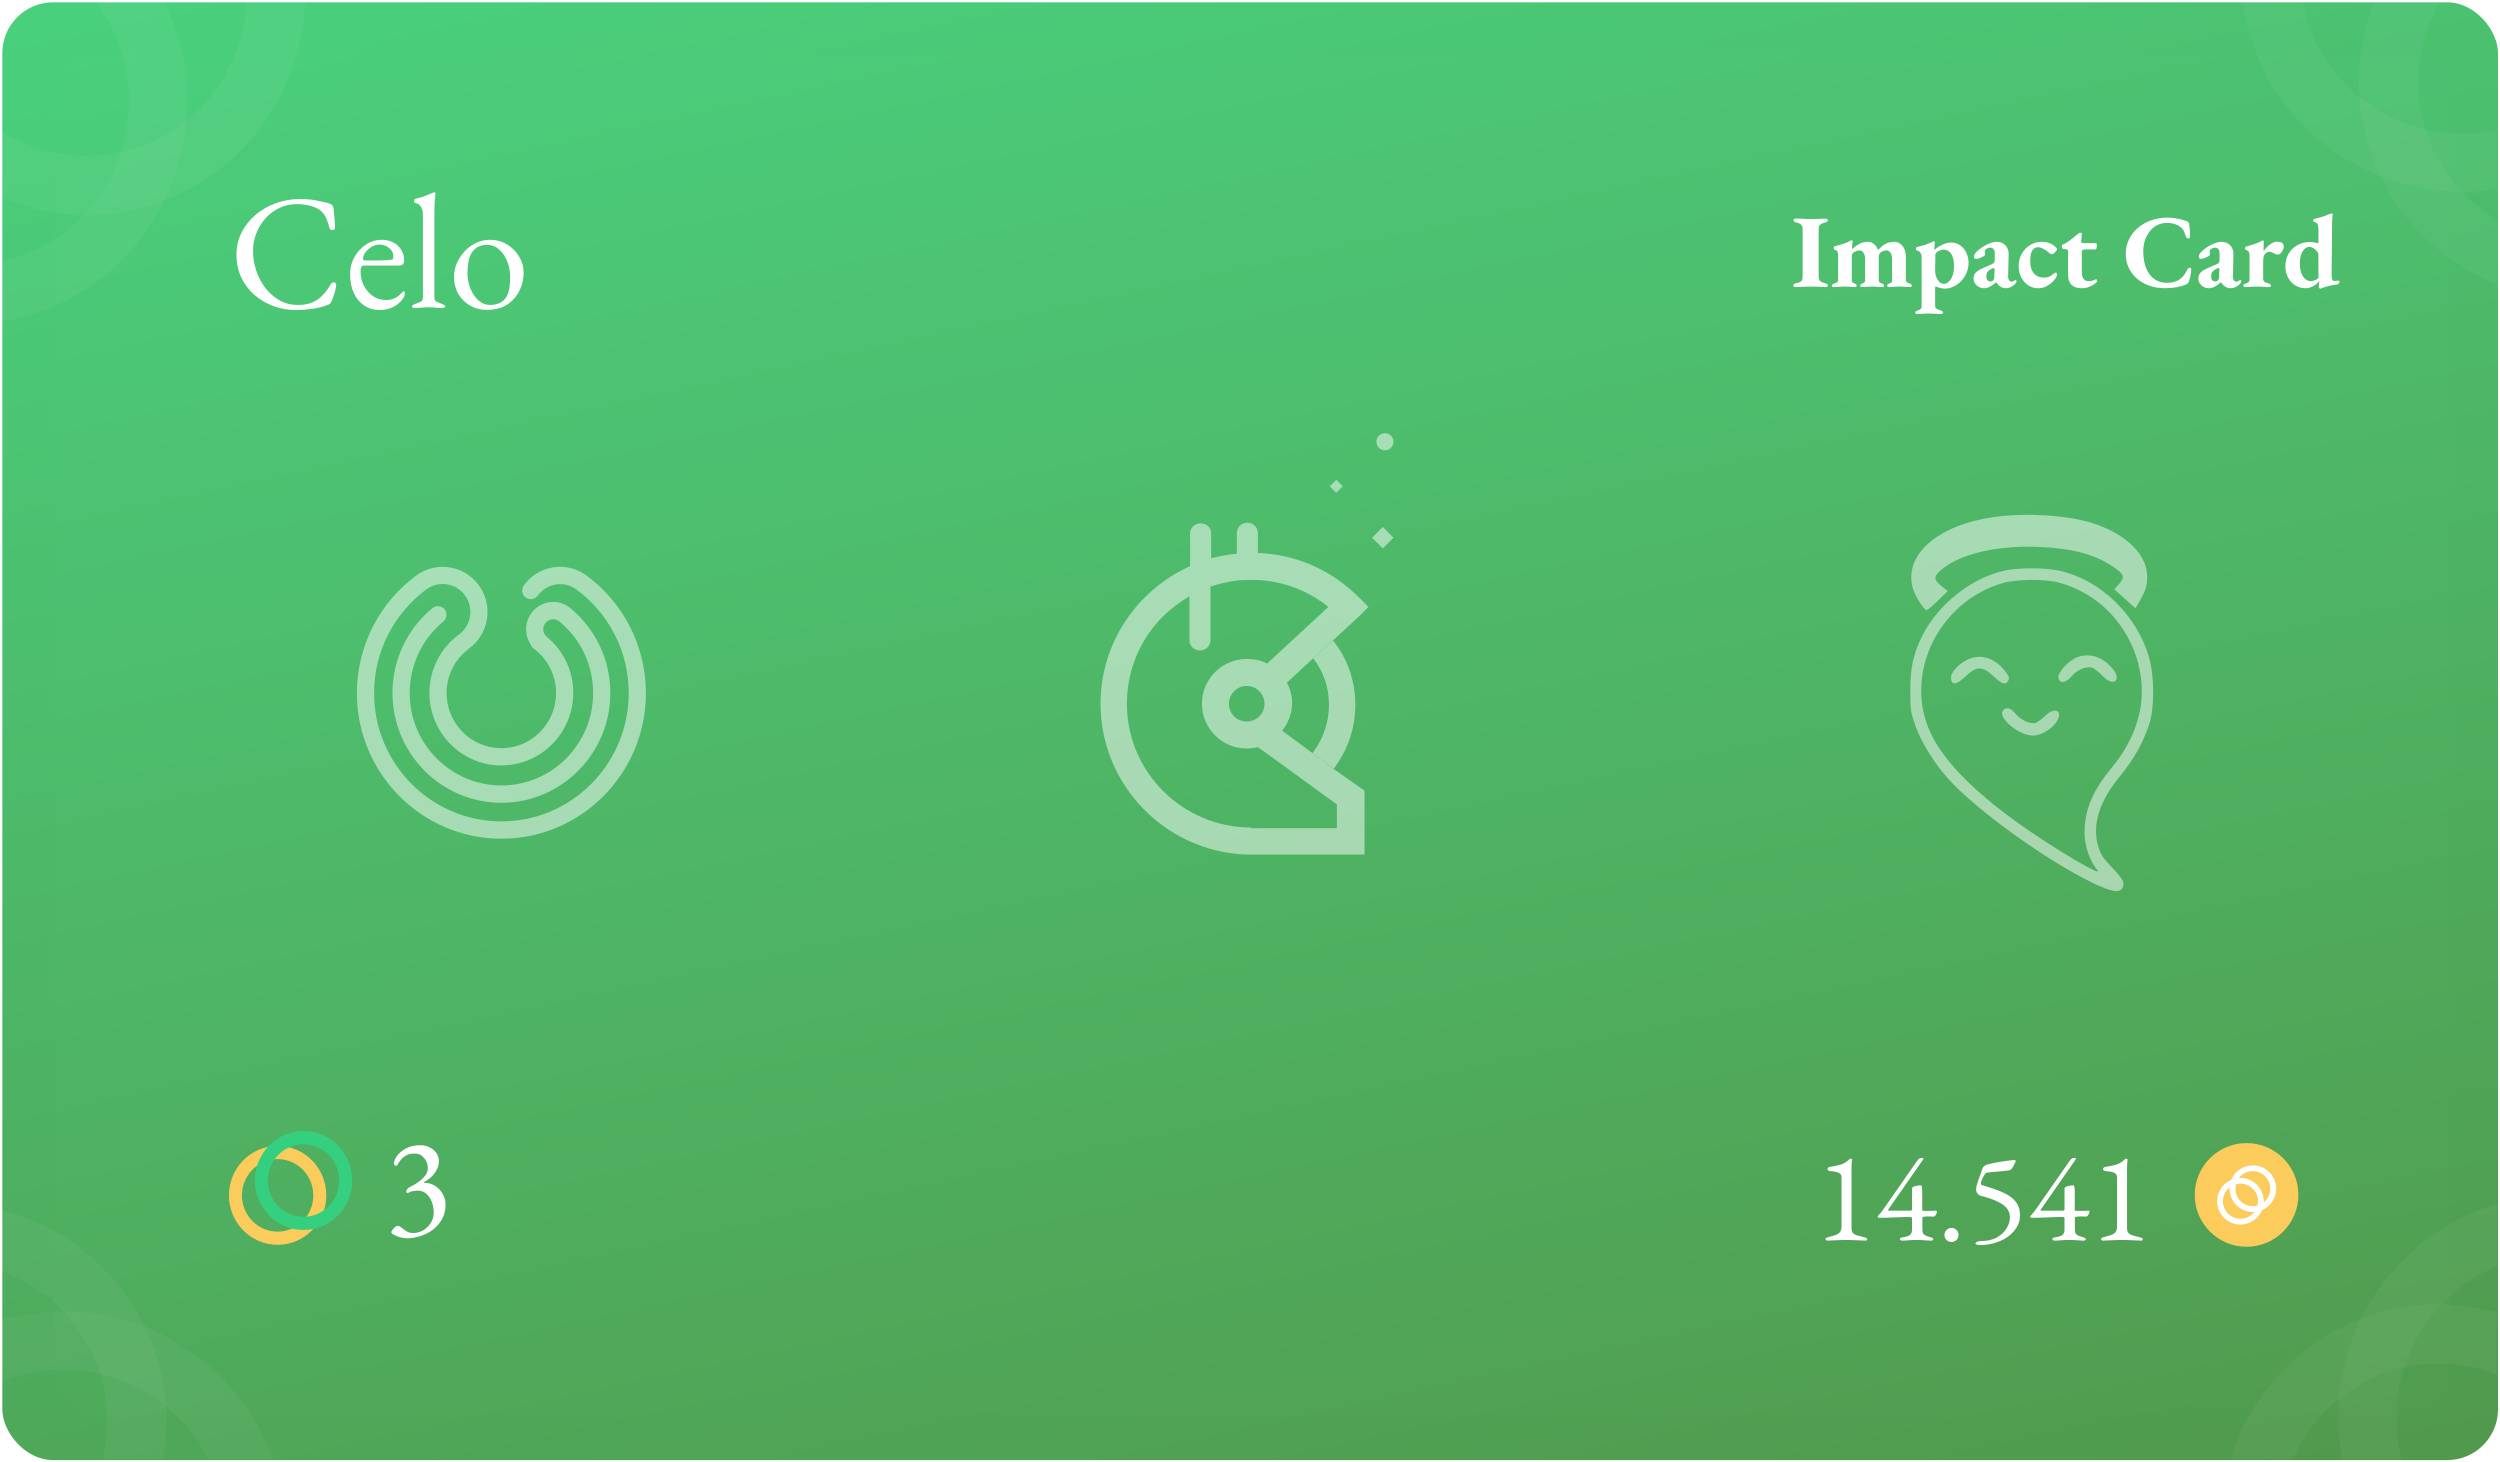 <svg width="1081" height="632" viewBox="0 0 1081 632" fill="none" xmlns="http://www.w3.org/2000/svg">
<rect x="1" y="1" width="1079.14" height="630.353" rx="22" fill="url(#paint0_linear_86_62)"/>
<mask id="mask0_86_62" style="mask-type:alpha" maskUnits="userSpaceOnUse" x="0" y="0" width="1080" height="631">
<rect width="1079.91" height="630.805" rx="22" fill="#ED713C"/>
</mask>
<g mask="url(#mask0_86_62)">
<g opacity="0.92" filter="url(#filter0_ii_86_62)">
<path d="M22 39C22 29.059 30.059 21 40 21H1040C1049.94 21 1058 29.059 1058 39V591C1058 600.941 1049.94 609 1040 609H40C30.059 609 22 600.941 22 591V39Z" fill="#D9D9D9" fill-opacity="0.01"/>
</g>
<g opacity="0.4">
<path opacity="0.1" d="M-13.5 114.4C24.774 114.4 55.8 82.881 55.8 44C55.8 5.119 24.774 -26.4 -13.5 -26.4C-51.774 -26.4 -82.8 5.119 -82.8 44C-82.8 82.881 -51.774 114.4 -13.5 114.4ZM-13.5 140C-65.689 140 -108 97.018 -108 44C-108 -9.017 -65.689 -52 -13.5 -52C38.689 -52 81 -9.017 81 44C81 97.018 38.689 140 -13.5 140Z" fill="white"/>
<g opacity="0.1" filter="url(#filter1_d_86_62)">
<path d="M37.5 63.4C75.774 63.4 106.8 31.881 106.8 -7C106.8 -45.881 75.774 -77.4 37.5 -77.4C-0.774 -77.4 -31.8 -45.881 -31.8 -7C-31.8 31.881 -0.774 63.4 37.5 63.4ZM37.5 89C-14.689 89 -57 46.018 -57 -7C-57 -60.017 -14.689 -103 37.5 -103C89.689 -103 132 -60.017 132 -7C132 46.018 89.689 89 37.5 89Z" fill="white"/>
</g>
<path opacity="0.1" d="M1054.5 730.4C1092.77 730.4 1123.8 698.882 1123.8 660C1123.8 621.119 1092.77 589.6 1054.5 589.6C1016.23 589.6 985.2 621.119 985.2 660C985.2 698.882 1016.23 730.4 1054.5 730.4ZM1054.5 756C1002.31 756 960 713.018 960 660C960 606.983 1002.31 564 1054.5 564C1106.69 564 1149 606.983 1149 660C1149 713.018 1106.69 756 1054.5 756Z" fill="white"/>
<g opacity="0.1" filter="url(#filter2_d_86_62)">
<path d="M1105.5 679.4C1143.77 679.4 1174.8 647.882 1174.8 609C1174.8 570.119 1143.77 538.6 1105.5 538.6C1067.23 538.6 1036.2 570.119 1036.2 609C1036.2 647.882 1067.23 679.4 1105.5 679.4ZM1105.5 705C1053.31 705 1011 662.018 1011 609C1011 555.983 1053.31 513 1105.5 513C1157.69 513 1200 555.983 1200 609C1200 662.018 1157.69 705 1105.5 705Z" fill="white"/>
</g>
<path opacity="0.1" d="M1186.4 35.5C1186.4 -2.774 1154.88 -33.8 1116 -33.8C1077.12 -33.8 1045.6 -2.774 1045.6 35.5C1045.6 73.774 1077.12 104.8 1116 104.8C1154.88 104.8 1186.4 73.774 1186.4 35.5ZM1212 35.5C1212 87.689 1169.02 130 1116 130C1062.98 130 1020 87.689 1020 35.5C1020 -16.689 1062.98 -59 1116 -59C1169.02 -59 1212 -16.689 1212 35.5Z" fill="white"/>
<g opacity="0.1" filter="url(#filter3_d_86_62)">
<path d="M1135.4 -15.5C1135.4 -53.774 1103.88 -84.8 1065 -84.8C1026.12 -84.8 994.6 -53.774 994.6 -15.5C994.6 22.774 1026.12 53.8 1065 53.8C1103.88 53.8 1135.4 22.774 1135.4 -15.5ZM1161 -15.5C1161 36.689 1118.02 79 1065 79C1011.98 79 969 36.689 969 -15.5C969 -67.689 1011.98 -110 1065 -110C1118.02 -110 1161 -67.689 1161 -15.5Z" fill="white"/>
</g>
<path opacity="0.1" d="M97.4 661.5C97.4 623.226 65.881 592.2 27 592.2C-11.881 592.2 -43.4 623.226 -43.4 661.5C-43.4 699.774 -11.881 730.8 27 730.8C65.881 730.8 97.4 699.774 97.4 661.5ZM123 661.5C123 713.689 80.018 756 27 756C-26.018 756 -69 713.689 -69 661.5C-69 609.311 -26.018 567 27 567C80.018 567 123 609.311 123 661.5Z" fill="white"/>
<g opacity="0.1" filter="url(#filter4_d_86_62)">
<path d="M46.4 610.5C46.4 572.226 14.881 541.2 -24 541.2C-62.881 541.2 -94.4 572.226 -94.4 610.5C-94.4 648.774 -62.881 679.8 -24 679.8C14.881 679.8 46.4 648.774 46.4 610.5ZM72 610.5C72 662.689 29.018 705 -24 705C-77.018 705 -120 662.689 -120 610.5C-120 558.311 -77.018 516 -24 516C29.018 516 72 558.311 72 610.5Z" fill="white"/>
</g>
</g>
<g opacity="0.5">
<g clip-path="url(#clip0_86_62)">
<path d="M279.296 299.712C279.296 334.42 251.261 362.662 216.808 362.662C182.355 362.662 154.319 334.42 154.319 299.712C154.319 289.644 156.746 279.608 161.344 270.73C165.751 262.141 172.201 254.582 179.96 248.857C188.613 242.488 200.779 244.418 207.069 253.103C213.391 261.82 211.475 274.075 202.854 280.412C202.503 280.669 202.152 280.959 201.8 281.216C196.787 285.334 193.722 291.252 193.179 297.653V297.782C193.179 297.943 193.147 298.136 193.147 298.297C193.147 298.458 193.115 298.651 193.115 298.811V299.68C193.115 312.836 203.748 323.515 216.776 323.515C220.448 323.515 223.928 322.679 227.026 321.167C234.944 317.307 240.437 309.137 240.437 299.68C240.437 292.507 237.275 285.784 231.751 281.216C231.432 280.927 231.081 280.669 230.73 280.412C230.091 279.93 229.644 279.286 229.389 278.579C228.367 277.002 227.728 275.201 227.537 273.271C227.217 270.119 228.143 267.063 230.123 264.618C232.103 262.174 234.913 260.662 238.042 260.34C241.139 260.018 244.204 260.951 246.631 262.946C257.615 272.017 263.906 285.398 263.906 299.68C263.906 325.831 242.767 347.126 216.808 347.126C190.848 347.126 169.71 325.831 169.71 299.68C169.71 285.398 176 272.017 186.984 262.946C188.581 261.627 190.912 261.884 192.221 263.46C193.53 265.069 193.275 267.417 191.71 268.736C182.45 276.359 177.15 287.65 177.15 299.68C177.15 321.714 194.935 339.631 216.808 339.631C238.68 339.631 256.466 321.714 256.466 299.68C256.466 287.65 251.165 276.359 241.905 268.736C241.011 267.996 239.894 267.674 238.776 267.771C237.627 267.899 236.605 268.446 235.87 269.347C235.136 270.247 234.817 271.373 234.913 272.499C235.04 273.657 235.583 274.686 236.477 275.426L236.509 275.458C236.605 275.523 236.669 275.619 236.765 275.684L237.243 276.07C237.275 276.102 237.307 276.134 237.371 276.166C243.598 281.699 247.334 289.419 247.844 297.718V297.814C247.844 298.039 247.876 298.232 247.876 298.458V299.648C247.876 311.807 240.979 322.357 230.921 327.536C226.674 329.723 221.853 330.978 216.776 330.978C199.629 330.978 185.675 316.921 185.675 299.648C185.675 290.577 189.539 282.053 196.276 276.102L196.308 276.07L196.883 275.587C196.947 275.555 196.979 275.491 197.043 275.458L197.107 275.394L197.138 275.362C197.585 275.008 198.001 274.654 198.48 274.333C203.812 270.408 204.993 262.849 201.098 257.477C197.202 252.105 189.699 250.915 184.366 254.84C177.501 259.954 171.817 266.613 167.922 274.172C163.835 282.117 161.759 290.705 161.759 299.712C161.759 330.302 186.474 355.167 216.808 355.167C247.174 355.167 271.856 330.27 271.856 299.712C271.856 290.705 269.781 282.117 265.694 274.172C261.798 266.613 256.115 259.922 249.249 254.904C243.917 250.98 236.413 252.17 232.518 257.542C231.304 259.214 228.973 259.568 227.313 258.346C225.653 257.123 225.301 254.775 226.515 253.103C232.837 244.385 245.003 242.488 253.624 248.857C261.383 254.582 267.833 262.141 272.271 270.73C276.87 279.608 279.296 289.644 279.296 299.712Z" fill="white"/>
</g>
<g clip-path="url(#clip1_86_62)">
<path d="M586.041 304.87C586.041 315.118 582.625 324.512 576.647 332.483L574.37 330.775L567.538 325.651C572.092 319.673 574.654 312.272 574.654 304.87C574.654 297.469 572.377 290.352 567.822 284.658L571.808 280.958L576.362 276.972C582.625 284.658 586.041 294.337 586.041 304.87V304.87Z" fill="white"/>
<path d="M574.37 330.775L567.538 325.651L554.443 315.972C557.005 312.556 558.713 308.571 558.713 304.016C558.713 300.885 557.859 297.753 556.436 295.191L568.107 284.374L572.092 280.673L576.647 276.687L588.034 266.155L591.735 262.454L587.465 258.184C575.793 246.512 560.421 239.68 543.91 239.111V230.571C543.91 228.009 541.917 226.016 539.355 226.016C536.793 226.016 534.801 228.009 534.801 230.571V239.396C531.1 239.68 527.399 240.534 523.698 241.388V230.571C523.698 228.009 521.706 226.301 519.144 226.301C516.582 226.301 514.589 228.293 514.589 230.571V244.804C491.815 255.052 475.874 277.826 475.874 304.301C475.874 339.315 503.771 368.067 538.501 369.49H590.027V341.877L576.647 332.483L574.37 330.775V330.775ZM546.757 304.301C546.757 308.571 543.341 311.987 539.071 311.987C534.801 311.987 531.384 308.571 531.384 304.301C531.384 300.031 534.801 296.615 539.071 296.615C543.341 296.615 546.757 300.031 546.757 304.301ZM577.786 358.104H541.063V357.819C511.457 357.819 487.26 333.906 487.26 304.301C487.26 284.374 498.078 267.009 514.304 257.899V276.972C514.304 279.25 516.297 281.242 518.859 281.242C521.421 281.242 523.414 279.25 523.414 276.972V253.629C526.83 252.49 530.53 251.636 534.516 251.067C536.509 250.782 538.786 250.782 541.063 250.782H543.625C555.012 251.352 565.545 255.337 574.37 262.454L547.895 286.936C545.333 285.512 542.202 284.943 539.071 284.943C528.538 284.943 519.713 293.483 519.713 304.301C519.713 314.833 528.253 323.658 539.071 323.658C540.779 323.658 542.202 323.374 543.91 323.089L549.888 327.359L578.071 347.855V358.104H577.786Z" fill="white"/>
<path d="M574.986 210.295L577.804 207.477L580.622 210.295L577.804 213.113L574.986 210.295Z" fill="white"/>
<path d="M598.852 194.702C600.895 194.702 602.552 193.045 602.552 191.002C602.552 188.958 600.895 187.301 598.852 187.301C596.808 187.301 595.151 188.958 595.151 191.002C595.151 193.045 596.808 194.702 598.852 194.702Z" fill="white"/>
<path d="M593.277 232.488L597.906 227.858L602.536 232.487L597.906 237.117L593.277 232.488Z" fill="white"/>
</g>
<path d="M862.067 223.59C837.944 226.996 823.24 239.812 827.025 254.079C827.952 257.485 831.875 263.784 833.021 263.784C833.522 263.784 835.754 261.899 838.017 259.655L842.23 255.6L840.017 253.863C836.236 250.82 835.949 249.589 838.662 247.055C846.441 239.744 862.928 235.686 881.627 236.481C895.83 237.06 905.538 239.666 913.315 244.81C918.525 248.284 918.954 249.351 916.385 252.416L914.244 254.807L923.381 263.064L925.164 260.021C927.732 255.48 928.448 253.213 928.448 249.446C928.448 239.669 919.241 230.758 904.536 226.126C893.617 222.72 875.843 221.637 862.072 223.592L862.067 223.59ZM866.394 246.835C852.548 249.878 837.917 261.465 831.352 274.644C827.284 282.755 826 288.623 826 298.543C826 306.8 826.214 308.176 828.214 313.825C830.712 320.851 836.421 330.12 842.417 336.759C854.714 350.374 884.546 371.887 905.08 381.878C912.716 385.572 916.499 386.224 917.713 384.051C918.926 381.735 918.141 380.286 913.074 374.923C909.362 371.063 908.223 369.273 907.289 366.015C904.557 356.601 907.647 346.605 916.71 335.599C922.495 328.573 926.703 321.066 929.272 313.346C931.627 306.175 931.627 292.778 929.272 284.376C924.062 265.984 908.146 250.557 890.233 246.717C884.023 245.414 872.461 245.414 866.394 246.79V246.835ZM890.16 251.905C910.143 257.119 924.774 275.226 926.059 296.373C926.771 308.634 922.206 321.069 912.782 332.363C904.361 342.502 900.792 351.7 901.435 361.912C901.792 366.982 904.076 372.993 906.93 376.324C909.498 379.294 892.515 369.516 877.954 359.593C855.258 344.168 840.342 329.393 834.49 316.284C823.172 291.159 838.372 260.164 865.991 252.103C871.63 250.436 884.191 250.293 890.185 251.885L890.16 251.905ZM896.946 284.785C893.448 286.67 889.739 291.086 890.023 292.969C890.381 295.721 893.307 295.43 895.662 292.515C897.946 289.69 901.872 288.025 904.441 288.654C905.367 288.872 907.367 290.392 908.865 291.986C911.935 295.171 914.504 295.75 915.242 293.434C915.811 291.481 912.673 287.349 908.82 285.105C905.181 282.932 900.612 282.789 896.973 284.742L896.946 284.785ZM849.128 286.089C845.416 288.48 843.275 291.447 843.633 293.695C843.99 296.447 846.202 296.012 849.914 292.465C854.696 287.923 857.194 287.923 861.974 292.392C865.686 295.941 867.326 296.375 868.396 294.277C868.965 293.191 868.681 292.324 866.968 290.149C861.972 283.775 855.195 282.256 849.126 286.093L849.128 286.089ZM866.829 306.584C864.903 307.719 865.401 309.842 868.184 312.715C871.327 315.826 875.749 318.001 879.033 318.074C882.221 318.074 886.548 315.683 888.812 312.715C892.592 307.644 888.88 305.108 884.243 309.604C882.816 310.98 880.96 312.356 880.103 312.574C878.104 313.226 873.966 311.439 871.896 309.025C869.683 306.418 868.328 305.766 866.829 306.563V306.584Z" fill="white"/>
</g>
<path d="M120.04 532.557C128.561 532.557 135.469 525.534 135.469 516.871C135.469 508.208 128.561 501.185 120.04 501.185C111.518 501.185 104.611 508.208 104.611 516.871C104.611 525.534 111.518 532.557 120.04 532.557ZM120.04 538.261C108.42 538.261 99 528.684 99 516.871C99 505.058 108.42 495.481 120.04 495.481C131.659 495.481 141.079 505.058 141.079 516.871C141.079 528.684 131.659 538.261 120.04 538.261Z" fill="#FBCC5C"/>
<path d="M131.261 526.129C139.782 526.129 146.69 519.106 146.69 510.442C146.69 501.779 139.782 494.756 131.261 494.756C122.739 494.756 115.832 501.779 115.832 510.442C115.832 519.106 122.739 526.129 131.261 526.129ZM131.261 531.833C119.641 531.833 110.221 522.256 110.221 510.442C110.221 498.629 119.641 489.052 131.261 489.052C142.88 489.052 152.3 498.629 152.3 510.442C152.3 522.256 142.88 531.833 131.261 531.833Z" fill="#35D07F"/>
<path d="M790.188 536.435C789.929 536.435 789.726 536.361 789.579 536.213C789.431 536.066 789.357 535.918 789.357 535.77C789.357 535.438 789.634 535.199 790.188 535.051C791.59 534.682 792.734 534.35 793.619 534.055C794.542 533.722 795.206 533.28 795.612 532.726C796.055 532.136 796.276 531.305 796.276 530.235V509.09C796.276 508.389 796.055 507.854 795.612 507.485C795.169 507.116 794.597 506.858 793.896 506.71C793.195 506.562 792.439 506.47 791.627 506.433C791.258 506.396 790.926 506.304 790.63 506.156C790.335 506.009 790.188 505.787 790.188 505.492C790.188 505.234 790.317 505.012 790.575 504.828C790.87 504.643 791.202 504.533 791.571 504.496C793.232 504.237 794.708 503.924 796 503.555C797.328 503.149 798.62 502.319 799.874 501.064C799.911 501.027 799.948 501.009 799.985 501.009C800.059 501.009 800.114 501.009 800.151 501.009C800.336 501.009 800.502 501.064 800.649 501.175C800.797 501.248 800.852 501.359 800.815 501.507C800.742 502.06 800.686 502.669 800.649 503.333C800.612 503.961 800.594 504.662 800.594 505.437V530.899C800.594 531.822 800.76 532.523 801.092 533.003C801.461 533.483 802.07 533.87 802.919 534.165C803.768 534.424 804.948 534.737 806.461 535.106C806.683 535.143 806.886 535.235 807.07 535.383C807.292 535.494 807.402 535.641 807.402 535.826C807.402 536.232 807.144 536.435 806.627 536.435C805.594 536.435 804.635 536.398 803.749 536.324C802.9 536.287 802.052 536.25 801.203 536.213C800.391 536.176 799.487 536.158 798.491 536.158C797.494 536.158 796.553 536.176 795.668 536.213C794.782 536.25 793.896 536.287 793.011 536.324C792.125 536.398 791.184 536.435 790.188 536.435ZM822.485 536.435C822.3 536.435 822.079 536.379 821.82 536.269C821.599 536.158 821.488 535.973 821.488 535.715C821.488 535.531 821.599 535.383 821.82 535.272C822.042 535.162 822.263 535.088 822.485 535.051C824.219 534.829 825.363 534.46 825.916 533.944C826.47 533.427 826.747 532.726 826.747 531.84V526.693C826.747 526.508 826.618 526.379 826.359 526.305C826.101 526.231 825.953 526.194 825.916 526.194C824.403 526.194 822.983 526.231 821.654 526.305C820.363 526.342 818.997 526.397 817.558 526.471C816.119 526.508 814.421 526.545 812.466 526.582C812.318 526.582 812.189 526.526 812.078 526.416C811.967 526.268 811.912 526.139 811.912 526.028C811.912 525.954 811.93 525.899 811.967 525.862C812.447 525.272 812.798 524.866 813.019 524.644C813.241 524.386 813.425 524.183 813.573 524.036C813.72 523.851 813.905 523.593 814.126 523.261L828.739 502.282C828.961 501.95 829.219 501.617 829.514 501.285C829.847 500.916 830.142 500.732 830.4 500.732H831.563C831.747 500.732 831.765 500.861 831.618 501.119C831.507 501.378 831.452 501.507 831.452 501.507L816.506 522.984C816.469 523.058 816.433 523.168 816.396 523.316C816.359 523.427 816.396 523.482 816.506 523.482H826.083C826.23 523.482 826.378 523.445 826.525 523.371C826.673 523.261 826.747 523.15 826.747 523.039V514.459C826.747 514.053 826.765 513.777 826.802 513.629C826.876 513.481 827.024 513.352 827.245 513.242C827.798 512.946 828.389 512.762 829.016 512.688C829.644 512.577 830.086 512.522 830.345 512.522C830.751 512.522 830.991 512.817 831.064 513.408C831.138 513.998 831.175 514.884 831.175 516.065V523.205C831.175 523.427 831.267 523.537 831.452 523.537C831.858 523.574 832.245 523.593 832.614 523.593C832.983 523.593 833.334 523.593 833.666 523.593C834.183 523.593 834.699 523.593 835.216 523.593C835.769 523.556 836.341 523.519 836.932 523.482C837.338 523.482 837.541 523.63 837.541 523.925C837.541 524.22 837.448 524.534 837.264 524.866C837.116 525.198 836.95 525.475 836.766 525.696C836.581 525.918 836.452 526.028 836.378 526.028C835.972 526.028 835.53 526.028 835.05 526.028C834.57 525.991 834.109 525.973 833.666 525.973C833.334 525.973 833.02 525.991 832.725 526.028C832.43 526.028 832.171 526.047 831.95 526.084C831.802 526.121 831.636 526.176 831.452 526.25C831.304 526.324 831.23 526.379 831.23 526.416V531.619C831.23 532.689 831.47 533.427 831.95 533.833C832.467 534.239 833.463 534.645 834.939 535.051C835.16 535.088 835.382 535.18 835.603 535.328C835.825 535.475 835.935 535.641 835.935 535.826C835.935 535.973 835.843 536.121 835.659 536.269C835.511 536.379 835.327 536.435 835.105 536.435C834.072 536.435 833.242 536.398 832.614 536.324C832.024 536.287 831.47 536.25 830.954 536.213C830.437 536.176 829.736 536.158 828.85 536.158C827.928 536.158 827.171 536.176 826.581 536.213C826.027 536.25 825.455 536.287 824.865 536.324C824.274 536.398 823.481 536.435 822.485 536.435ZM843.822 537.044C843.01 537.044 842.29 536.748 841.663 536.158C841.072 535.531 840.777 534.811 840.777 533.999C840.777 533.15 841.072 532.431 841.663 531.84C842.29 531.25 843.01 530.955 843.822 530.955C844.67 530.955 845.39 531.25 845.98 531.84C846.571 532.431 846.866 533.15 846.866 533.999C846.866 534.811 846.571 535.531 845.98 536.158C845.39 536.748 844.67 537.044 843.822 537.044ZM856.247 538.372C855.841 538.372 855.398 538.317 854.918 538.206C854.438 538.132 854.199 537.966 854.199 537.708C854.199 537.413 854.438 537.154 854.918 536.933C855.435 536.748 855.859 536.656 856.191 536.656C859.107 536.656 861.505 536.14 863.387 535.106C865.306 534.036 866.727 532.708 867.65 531.121C868.609 529.534 869.089 527.947 869.089 526.36C869.089 524.921 868.664 523.648 867.816 522.541C866.967 521.434 865.565 520.419 863.609 519.497C861.69 518.574 859.088 517.688 855.804 516.84C855.324 516.434 854.974 516.028 854.752 515.622C854.568 515.216 854.475 514.773 854.475 514.293C854.475 513.777 854.568 513.149 854.752 512.411C854.974 511.673 855.232 510.898 855.527 510.086C855.822 509.238 856.118 508.407 856.413 507.596C856.708 506.784 856.948 506.083 857.132 505.492C857.317 504.939 857.594 504.514 857.963 504.219C858.332 503.887 858.811 503.647 859.402 503.499C860.251 503.278 861.118 503.075 862.003 502.891C862.889 502.706 863.812 502.54 864.771 502.392C865.731 502.208 866.708 502.06 867.705 501.95C868.738 501.802 869.79 501.673 870.86 501.562C871.155 501.525 871.358 501.617 871.469 501.839C871.617 502.023 871.617 502.245 871.469 502.503C871.321 502.798 871.155 503.112 870.971 503.444C870.823 503.739 870.675 504.035 870.528 504.33C870.27 504.883 869.974 505.308 869.642 505.603C869.347 505.861 868.96 506.027 868.48 506.101C867.779 506.175 866.967 506.267 866.044 506.378C865.122 506.452 864.199 506.544 863.277 506.655C862.354 506.728 861.505 506.802 860.73 506.876C859.955 506.95 859.365 507.024 858.959 507.097C858.701 507.134 858.387 507.466 858.018 508.094C857.649 508.684 857.317 509.33 857.022 510.031C856.726 510.695 856.56 511.175 856.523 511.47C856.487 511.729 856.505 511.95 856.579 512.135C856.69 512.319 856.911 512.448 857.243 512.522C859.31 513.112 861.192 513.721 862.889 514.349C864.587 514.939 866.063 515.566 867.317 516.231C869.384 517.301 870.915 518.574 871.912 520.05C872.945 521.489 873.462 523.334 873.462 525.585C873.462 527.615 872.853 529.516 871.635 531.287C870.417 533.058 868.775 534.534 866.708 535.715C865.712 536.269 864.66 536.73 863.553 537.099C862.446 537.505 861.284 537.819 860.066 538.04C858.848 538.261 857.575 538.372 856.247 538.372ZM888.433 536.435C888.248 536.435 888.027 536.379 887.769 536.269C887.547 536.158 887.437 535.973 887.437 535.715C887.437 535.531 887.547 535.383 887.769 535.272C887.99 535.162 888.212 535.088 888.433 535.051C890.167 534.829 891.311 534.46 891.865 533.944C892.418 533.427 892.695 532.726 892.695 531.84V526.693C892.695 526.508 892.566 526.379 892.308 526.305C892.049 526.231 891.902 526.194 891.865 526.194C890.352 526.194 888.931 526.231 887.603 526.305C886.311 526.342 884.946 526.397 883.507 526.471C882.067 526.508 880.37 526.545 878.414 526.582C878.266 526.582 878.137 526.526 878.027 526.416C877.916 526.268 877.86 526.139 877.86 526.028C877.86 525.954 877.879 525.899 877.916 525.862C878.396 525.272 878.746 524.866 878.968 524.644C879.189 524.386 879.373 524.183 879.521 524.036C879.669 523.851 879.853 523.593 880.075 523.261L894.688 502.282C894.909 501.95 895.168 501.617 895.463 501.285C895.795 500.916 896.09 500.732 896.349 500.732H897.511C897.695 500.732 897.714 500.861 897.566 501.119C897.456 501.378 897.4 501.507 897.4 501.507L882.455 522.984C882.418 523.058 882.381 523.168 882.344 523.316C882.307 523.427 882.344 523.482 882.455 523.482H892.031C892.179 523.482 892.326 523.445 892.474 523.371C892.621 523.261 892.695 523.15 892.695 523.039V514.459C892.695 514.053 892.714 513.777 892.751 513.629C892.824 513.481 892.972 513.352 893.193 513.242C893.747 512.946 894.337 512.762 894.965 512.688C895.592 512.577 896.035 512.522 896.293 512.522C896.699 512.522 896.939 512.817 897.013 513.408C897.087 513.998 897.124 514.884 897.124 516.065V523.205C897.124 523.427 897.216 523.537 897.4 523.537C897.806 523.574 898.194 523.593 898.563 523.593C898.932 523.593 899.282 523.593 899.614 523.593C900.131 523.593 900.648 523.593 901.164 523.593C901.718 523.556 902.29 523.519 902.88 523.482C903.286 523.482 903.489 523.63 903.489 523.925C903.489 524.22 903.397 524.534 903.212 524.866C903.065 525.198 902.899 525.475 902.714 525.696C902.53 525.918 902.401 526.028 902.327 526.028C901.921 526.028 901.478 526.028 900.998 526.028C900.519 525.991 900.057 525.973 899.614 525.973C899.282 525.973 898.969 525.991 898.673 526.028C898.378 526.028 898.12 526.047 897.898 526.084C897.751 526.121 897.585 526.176 897.4 526.25C897.253 526.324 897.179 526.379 897.179 526.416V531.619C897.179 532.689 897.419 533.427 897.898 533.833C898.415 534.239 899.411 534.645 900.888 535.051C901.109 535.088 901.33 535.18 901.552 535.328C901.773 535.475 901.884 535.641 901.884 535.826C901.884 535.973 901.792 536.121 901.607 536.269C901.46 536.379 901.275 536.435 901.054 536.435C900.02 536.435 899.19 536.398 898.563 536.324C897.972 536.287 897.419 536.25 896.902 536.213C896.385 536.176 895.684 536.158 894.799 536.158C893.876 536.158 893.12 536.176 892.529 536.213C891.976 536.25 891.404 536.287 890.813 536.324C890.223 536.398 889.429 536.435 888.433 536.435ZM909.327 536.435C909.069 536.435 908.866 536.361 908.718 536.213C908.571 536.066 908.497 535.918 908.497 535.77C908.497 535.438 908.774 535.199 909.327 535.051C910.729 534.682 911.873 534.35 912.759 534.055C913.682 533.722 914.346 533.28 914.752 532.726C915.195 532.136 915.416 531.305 915.416 530.235V509.09C915.416 508.389 915.195 507.854 914.752 507.485C914.309 507.116 913.737 506.858 913.036 506.71C912.335 506.562 911.578 506.47 910.766 506.433C910.397 506.396 910.065 506.304 909.77 506.156C909.475 506.009 909.327 505.787 909.327 505.492C909.327 505.234 909.456 505.012 909.715 504.828C910.01 504.643 910.342 504.533 910.711 504.496C912.372 504.237 913.848 503.924 915.139 503.555C916.468 503.149 917.759 502.319 919.014 501.064C919.051 501.027 919.088 501.009 919.125 501.009C919.199 501.009 919.254 501.009 919.291 501.009C919.475 501.009 919.641 501.064 919.789 501.175C919.937 501.248 919.992 501.359 919.955 501.507C919.881 502.06 919.826 502.669 919.789 503.333C919.752 503.961 919.734 504.662 919.734 505.437V530.899C919.734 531.822 919.9 532.523 920.232 533.003C920.601 533.483 921.21 533.87 922.059 534.165C922.907 534.424 924.088 534.737 925.601 535.106C925.823 535.143 926.026 535.235 926.21 535.383C926.431 535.494 926.542 535.641 926.542 535.826C926.542 536.232 926.284 536.435 925.767 536.435C924.734 536.435 923.774 536.398 922.889 536.324C922.04 536.287 921.191 536.25 920.343 536.213C919.531 536.176 918.627 536.158 917.63 536.158C916.634 536.158 915.693 536.176 914.807 536.213C913.922 536.25 913.036 536.287 912.15 536.324C911.265 536.398 910.324 536.435 909.327 536.435Z" fill="white"/>
<path d="M127.813 134.062C124.509 134.062 121.324 133.496 118.256 132.363C115.188 131.23 112.451 129.626 110.044 127.549C107.637 125.425 105.725 122.9 104.31 119.974C102.941 117.001 102.257 113.721 102.257 110.134C102.257 106.688 102.988 103.503 104.451 100.577C105.914 97.65 107.92 95.102 110.469 92.931C113.017 90.76 115.92 89.084 119.176 87.905C122.48 86.677 125.949 86.064 129.583 86.064C131.423 86.064 132.981 86.135 134.255 86.276C135.529 86.418 136.757 86.63 137.936 86.913C139.164 87.149 140.579 87.48 142.184 87.905C142.892 88.093 143.388 88.376 143.671 88.754C144.001 89.132 144.19 89.651 144.237 90.311C144.331 91.397 144.449 92.577 144.591 93.851C144.733 95.078 144.827 96.612 144.874 98.453C144.921 98.783 144.756 99.066 144.379 99.302C144.048 99.491 143.671 99.538 143.246 99.444C142.868 99.35 142.609 99.043 142.467 98.524C141.995 96.73 141.452 95.196 140.839 93.922C140.225 92.6 139.305 91.515 138.078 90.665C136.898 89.863 135.459 89.273 133.76 88.896C132.108 88.471 130.314 88.258 128.379 88.258C125.642 88.258 123.093 88.825 120.734 89.958C118.421 91.043 116.415 92.553 114.716 94.488C113.064 96.376 111.766 98.524 110.823 100.931C109.879 103.338 109.407 105.839 109.407 108.435C109.407 111.314 109.855 114.145 110.752 116.93C111.696 119.714 113.017 122.239 114.716 124.505C116.462 126.723 118.515 128.516 120.875 129.885C123.282 131.207 125.949 131.867 128.875 131.867C132.273 131.867 135.081 131.089 137.299 129.531C139.517 127.974 141.405 125.803 142.963 123.018C143.293 122.405 143.765 122.098 144.379 122.098C145.039 122.098 145.37 122.475 145.37 123.23C145.37 123.608 145.275 124.222 145.087 125.071C144.898 125.873 144.638 126.747 144.308 127.69C144.025 128.587 143.741 129.39 143.458 130.097C143.128 130.758 142.845 131.183 142.609 131.372C142.42 131.561 141.948 131.773 141.193 132.009C139.447 132.717 137.346 133.236 134.892 133.566C132.485 133.897 130.126 134.062 127.813 134.062ZM164.34 134.062C161.744 134.062 159.478 133.425 157.543 132.15C155.608 130.876 154.098 129.083 153.013 126.77C151.927 124.41 151.384 121.697 151.384 118.629C151.384 115.892 151.998 113.414 153.225 111.196C154.499 108.93 156.175 107.113 158.251 105.745C160.328 104.376 162.593 103.691 165.048 103.691C166.935 103.691 168.611 104.069 170.074 104.824C171.537 105.579 172.67 106.641 173.472 108.01C174.321 109.331 174.746 110.865 174.746 112.611C174.746 114.075 174.038 114.806 172.622 114.806H157.685C157.024 114.806 156.552 114.995 156.269 115.372C156.033 115.703 155.915 116.387 155.915 117.425C155.915 119.691 156.411 121.767 157.402 123.655C158.393 125.496 159.714 126.983 161.366 128.115C163.018 129.201 164.835 129.743 166.817 129.743C168.233 129.743 169.508 129.484 170.64 128.965C171.82 128.398 172.858 127.596 173.755 126.558C173.944 126.322 174.086 126.18 174.18 126.133C174.274 126.039 174.392 125.991 174.534 125.991C174.911 125.991 175.1 126.227 175.1 126.699C175.1 127.596 174.675 128.587 173.826 129.673C173.118 130.569 172.268 131.348 171.277 132.009C170.286 132.67 169.201 133.165 168.021 133.496C166.841 133.873 165.614 134.062 164.34 134.062ZM157.827 112.611H164.269C165.402 112.611 166.369 112.588 167.171 112.541C167.974 112.493 168.752 112.399 169.508 112.258C169.744 112.21 169.885 112.069 169.932 111.833C170.027 111.55 170.074 111.172 170.074 110.7C170.074 109.331 169.46 108.175 168.233 107.231C167.053 106.24 165.637 105.745 163.986 105.745C162.9 105.745 161.815 106.075 160.729 106.736C159.644 107.349 158.747 108.128 158.039 109.072C157.331 110.016 156.977 110.96 156.977 111.904C156.977 112.375 157.26 112.611 157.827 112.611ZM179.606 133.212C179.37 133.212 179.063 133.165 178.686 133.071C178.355 133.024 178.19 132.858 178.19 132.575C178.19 132.198 178.355 131.938 178.686 131.797C179.063 131.608 179.441 131.443 179.818 131.301C180.526 131.065 181.211 130.805 181.872 130.522C182.532 130.192 182.863 129.555 182.863 128.611V92.931C182.863 91.562 182.603 90.43 182.084 89.533C181.612 88.589 180.786 87.999 179.606 87.763C179.229 87.669 179.04 87.362 179.04 86.843C179.04 86.371 179.205 86.088 179.535 85.993C180.762 85.71 181.824 85.427 182.721 85.144C183.618 84.813 184.444 84.483 185.199 84.153C186.001 83.822 186.78 83.515 187.535 83.232C187.724 83.138 187.865 83.091 187.96 83.091C188.054 83.091 188.125 83.161 188.172 83.303C188.267 83.397 188.314 83.492 188.314 83.586C188.314 84.011 188.219 84.931 188.031 86.347C187.889 87.716 187.818 90.005 187.818 93.214V128.611C187.818 129.555 188.149 130.192 188.809 130.522C189.47 130.805 190.154 131.065 190.862 131.301C191.24 131.443 191.594 131.608 191.924 131.797C192.302 131.938 192.491 132.198 192.491 132.575C192.491 132.858 192.302 133.024 191.924 133.071C191.594 133.165 191.311 133.212 191.075 133.212C190.178 133.212 189.446 133.165 188.88 133.071C188.361 133.024 187.842 132.976 187.323 132.929C186.851 132.882 186.19 132.858 185.34 132.858C184.538 132.858 183.877 132.882 183.358 132.929C182.839 132.976 182.32 133.024 181.801 133.071C181.282 133.165 180.55 133.212 179.606 133.212ZM210.418 133.991C207.775 133.991 205.392 133.378 203.268 132.15C201.144 130.923 199.445 129.248 198.171 127.124C196.944 124.953 196.33 122.499 196.33 119.762C196.33 117.779 196.708 115.844 197.463 113.957C198.265 112.069 199.374 110.346 200.79 108.789C202.206 107.231 203.858 106.004 205.746 105.107C207.633 104.163 209.663 103.691 211.834 103.691C214.571 103.691 217.025 104.352 219.196 105.674C221.414 106.995 223.161 108.741 224.435 110.912C225.756 113.036 226.417 115.372 226.417 117.921C226.417 120.658 225.804 123.254 224.577 125.708C223.397 128.162 221.627 130.168 219.267 131.726C216.907 133.236 213.958 133.991 210.418 133.991ZM211.905 131.867C213.509 131.867 214.949 131.561 216.223 130.947C217.497 130.333 218.488 129.342 219.196 127.974C219.763 126.888 220.14 125.567 220.329 124.009C220.518 122.452 220.612 120.989 220.612 119.62C220.612 117.355 220.187 115.184 219.338 113.107C218.536 110.983 217.379 109.261 215.869 107.939C214.406 106.57 212.66 105.886 210.63 105.886C209.356 105.886 208.2 106.098 207.161 106.523C206.17 106.901 205.25 107.632 204.4 108.718C203.457 109.898 202.843 111.337 202.56 113.036C202.277 114.735 202.135 116.434 202.135 118.133C202.135 120.446 202.56 122.664 203.409 124.788C204.259 126.865 205.415 128.564 206.878 129.885C208.341 131.207 210.017 131.867 211.905 131.867Z" fill="white"/>
<path d="M175.913 535.44C174.989 535.44 174.004 535.279 172.96 534.958C171.915 534.677 171.031 534.335 170.308 533.933C169.585 533.532 169.223 533.17 169.223 532.849C169.223 532.567 169.384 532.206 169.705 531.764C170.027 531.322 170.388 530.94 170.79 530.619C171.232 530.257 171.594 530.076 171.875 530.076C172.317 530.076 172.719 530.197 173.08 530.438C173.442 530.679 173.823 530.96 174.225 531.282C174.748 531.724 175.35 532.145 176.033 532.547C176.716 532.949 177.62 533.15 178.745 533.15C180.232 533.15 181.638 532.768 182.964 532.005C184.29 531.242 185.374 530.197 186.218 528.871C187.102 527.505 187.544 525.998 187.544 524.351C187.544 522.784 187.283 521.278 186.76 519.831C186.238 518.385 185.455 517.2 184.41 516.276C183.406 515.311 182.12 514.829 180.553 514.829C180.111 514.829 179.509 514.89 178.745 515.01C178.022 515.09 177.319 515.331 176.636 515.733C176.435 515.854 176.194 515.854 175.913 515.733C175.672 515.573 175.571 515.392 175.611 515.191C175.772 514.669 176.013 514.247 176.335 513.925C176.656 513.564 177.018 513.303 177.419 513.142C177.781 512.981 178.363 512.68 179.167 512.238C179.971 511.756 180.814 511.173 181.698 510.49C182.622 509.767 183.406 508.963 184.048 508.08C184.691 507.155 185.013 506.151 185.013 505.066C185.013 503.419 184.47 501.973 183.386 500.727C182.341 499.442 180.995 498.799 179.348 498.799C177.781 498.799 176.515 499.08 175.551 499.642C174.627 500.165 173.884 500.787 173.321 501.511C172.759 502.194 172.337 502.816 172.056 503.379C171.774 503.901 171.513 504.162 171.272 504.162C171.112 504.162 170.911 504.042 170.67 503.801C170.429 503.56 170.308 503.298 170.308 503.017C170.308 502.495 170.529 501.812 170.971 500.968C171.413 500.084 172.096 499.2 173.02 498.317C173.984 497.433 175.189 496.689 176.636 496.087C178.122 495.484 179.89 495.183 181.939 495.183C183.265 495.183 184.511 495.484 185.676 496.087C186.881 496.649 187.865 497.453 188.629 498.497C189.392 499.502 189.774 500.687 189.774 502.053C189.774 503.017 189.573 504.022 189.171 505.066C188.769 506.111 188.106 507.155 187.182 508.2C186.258 509.204 185.013 510.169 183.446 511.093C183.325 511.133 183.265 511.213 183.265 511.334C183.265 511.414 183.345 511.454 183.506 511.454C185.234 511.454 186.781 511.896 188.147 512.78C189.513 513.624 190.597 514.769 191.401 516.215C192.245 517.622 192.666 519.188 192.666 520.916C192.666 523.166 192.184 525.195 191.22 527.003C190.256 528.771 188.97 530.297 187.363 531.583C185.756 532.828 183.948 533.773 181.939 534.415C179.971 535.098 177.962 535.44 175.913 535.44Z" fill="white"/>
<path d="M776.348 124.135C776.108 124.135 775.898 124.09 775.718 124C775.538 123.88 775.448 123.715 775.448 123.505C775.448 123.025 775.763 122.709 776.393 122.559C777.533 122.319 778.329 122.019 778.779 121.659C779.229 121.269 779.454 120.594 779.454 119.633V99.195C779.454 98.234 779.259 97.559 778.869 97.169C778.479 96.749 777.684 96.403 776.483 96.133C775.853 95.983 775.538 95.668 775.538 95.188C775.538 94.978 775.628 94.813 775.808 94.693C775.988 94.573 776.198 94.513 776.438 94.513C777.128 94.513 777.849 94.528 778.599 94.558C779.379 94.588 780.13 94.633 780.85 94.693C781.6 94.723 782.29 94.738 782.921 94.738C783.521 94.738 784.196 94.723 784.947 94.693C785.727 94.663 786.507 94.633 787.288 94.603C788.098 94.573 788.833 94.558 789.493 94.558C789.764 94.558 789.974 94.618 790.124 94.738C790.274 94.828 790.349 94.978 790.349 95.188C790.349 95.488 790.259 95.698 790.079 95.818C789.929 95.938 789.689 96.043 789.358 96.133C788.158 96.463 787.363 96.839 786.972 97.259C786.582 97.649 786.387 98.309 786.387 99.24V119.588C786.387 120.459 786.597 121.104 787.017 121.524C787.468 121.914 788.278 122.259 789.448 122.559C789.749 122.649 789.974 122.754 790.124 122.875C790.304 122.995 790.394 123.19 790.394 123.46C790.394 123.67 790.319 123.835 790.169 123.955C790.049 124.075 789.854 124.135 789.584 124.135C788.923 124.135 788.188 124.105 787.378 124.045C786.567 124.015 785.772 123.985 784.992 123.955C784.211 123.925 783.521 123.91 782.921 123.91C782.29 123.91 781.6 123.925 780.85 123.955C780.1 123.985 779.334 124.015 778.554 124.045C777.774 124.105 777.038 124.135 776.348 124.135ZM792.972 124.135C792.761 124.135 792.551 124.09 792.341 124C792.161 123.88 792.071 123.715 792.071 123.505C792.071 123.265 792.176 123.085 792.386 122.965C792.596 122.815 792.836 122.694 793.107 122.604C793.557 122.454 793.947 122.289 794.277 122.109C794.637 121.899 794.817 121.494 794.817 120.894V110.584C794.817 109.924 794.727 109.369 794.547 108.919C794.367 108.438 793.992 108.153 793.422 108.063C793.302 108.033 793.182 107.958 793.062 107.838C792.972 107.718 792.927 107.523 792.927 107.253C792.927 106.833 793.077 106.578 793.377 106.488C794.127 106.308 794.907 106.097 795.718 105.857C796.558 105.587 797.353 105.317 798.104 105.047C798.884 104.747 799.559 104.432 800.13 104.102C800.22 104.072 800.31 104.027 800.4 103.967C800.49 103.907 800.58 103.877 800.67 103.877C800.94 103.877 801.075 104.042 801.075 104.372C801.075 104.612 801.03 105.017 800.94 105.587C800.88 106.157 800.85 106.653 800.85 107.073C800.85 107.373 800.88 107.553 800.94 107.613H801.03C801.96 106.713 802.966 105.977 804.046 105.407C805.127 104.837 806.357 104.552 807.738 104.552C808.668 104.552 809.524 104.882 810.304 105.542C811.084 106.172 811.669 106.998 812.06 108.018H812.24C813.14 106.938 814.145 106.097 815.256 105.497C816.396 104.867 817.672 104.552 819.083 104.552C820.013 104.552 820.853 104.822 821.604 105.362C822.354 105.872 822.954 106.608 823.404 107.568C823.855 108.528 824.08 109.669 824.08 110.99V120.894C824.08 121.494 824.245 121.899 824.575 122.109C824.935 122.289 825.34 122.454 825.79 122.604C826.03 122.694 826.241 122.815 826.421 122.965C826.601 123.085 826.691 123.265 826.691 123.505C826.691 123.715 826.616 123.88 826.466 124C826.316 124.09 826.136 124.135 825.925 124.135C825.325 124.135 824.755 124.105 824.215 124.045C823.704 124.015 823.194 123.985 822.684 123.955C822.204 123.925 821.694 123.91 821.153 123.91C820.643 123.91 820.163 123.925 819.713 123.955C819.263 123.985 818.812 124.015 818.362 124.045C817.912 124.105 817.387 124.135 816.787 124.135C816.576 124.135 816.396 124.09 816.246 124C816.096 123.88 816.021 123.715 816.021 123.505C816.021 123.265 816.096 123.07 816.246 122.92C816.426 122.769 816.652 122.664 816.922 122.604C817.312 122.484 817.612 122.334 817.822 122.154C818.032 121.944 818.137 121.614 818.137 121.164V111.935C818.137 111.185 818.032 110.539 817.822 109.999C817.612 109.459 817.312 109.039 816.922 108.739C816.561 108.408 816.141 108.243 815.661 108.243C815.271 108.243 814.836 108.333 814.356 108.513C813.905 108.664 813.455 108.934 813.005 109.324C812.585 109.684 812.375 110.314 812.375 111.215V120.894C812.375 121.494 812.495 121.899 812.735 122.109C812.975 122.289 813.32 122.454 813.77 122.604C814.01 122.664 814.22 122.769 814.401 122.92C814.581 123.07 814.671 123.265 814.671 123.505C814.671 123.715 814.581 123.88 814.401 124C814.25 124.09 814.085 124.135 813.905 124.135C813.305 124.135 812.765 124.105 812.285 124.045C811.804 124.015 811.339 123.985 810.889 123.955C810.469 123.925 809.989 123.91 809.448 123.91C808.938 123.91 808.458 123.925 808.008 123.955C807.588 123.985 807.138 124.015 806.657 124.045C806.207 124.105 805.682 124.135 805.082 124.135C804.902 124.135 804.736 124.09 804.586 124C804.436 123.88 804.361 123.715 804.361 123.505C804.361 123.265 804.436 123.085 804.586 122.965C804.767 122.815 804.977 122.694 805.217 122.604C805.637 122.454 805.952 122.289 806.162 122.109C806.372 121.929 806.477 121.614 806.477 121.164V111.935C806.477 111.185 806.372 110.554 806.162 110.044C805.952 109.504 805.667 109.084 805.307 108.784C804.947 108.453 804.511 108.288 804.001 108.288C803.641 108.288 803.221 108.363 802.741 108.513C802.29 108.664 801.81 108.919 801.3 109.279C800.91 109.549 800.715 110.134 800.715 111.035V120.894C800.715 121.434 800.805 121.824 800.985 122.064C801.195 122.274 801.525 122.454 801.975 122.604C802.215 122.694 802.411 122.815 802.561 122.965C802.741 123.085 802.831 123.265 802.831 123.505C802.831 123.685 802.756 123.835 802.606 123.955C802.456 124.075 802.29 124.135 802.11 124.135C801.51 124.135 800.97 124.105 800.49 124.045C800.04 124.015 799.589 123.985 799.139 123.955C798.719 123.925 798.239 123.91 797.699 123.91C797.188 123.91 796.678 123.925 796.168 123.955C795.688 123.985 795.177 124.015 794.637 124.045C794.127 124.105 793.572 124.135 792.972 124.135ZM829.061 135.795C828.85 135.795 828.64 135.735 828.43 135.615C828.25 135.525 828.16 135.375 828.16 135.165C828.16 134.925 828.25 134.73 828.43 134.579C828.64 134.459 828.895 134.354 829.196 134.264C829.826 134.054 830.261 133.829 830.501 133.589C830.771 133.379 830.906 133.034 830.906 132.554V110.99C830.906 110.599 830.831 110.224 830.681 109.864C830.531 109.504 830.321 109.189 830.051 108.919C829.781 108.619 829.436 108.438 829.016 108.378C828.835 108.318 828.7 108.243 828.61 108.153C828.52 108.033 828.475 107.838 828.475 107.568C828.475 107.328 828.52 107.148 828.61 107.028C828.7 106.908 828.82 106.833 828.971 106.803C830.021 106.563 831.146 106.248 832.347 105.857C833.547 105.467 834.583 105.062 835.453 104.642C835.573 104.582 835.693 104.522 835.813 104.462C835.963 104.372 836.099 104.327 836.219 104.327C836.399 104.327 836.504 104.387 836.534 104.507C836.594 104.597 836.624 104.717 836.624 104.867C836.624 105.107 836.579 105.512 836.489 106.082C836.429 106.623 836.399 107.088 836.399 107.478C836.399 107.778 836.429 107.958 836.489 108.018C836.789 107.718 837.314 107.313 838.064 106.803C838.845 106.293 839.73 105.842 840.72 105.452C841.711 105.062 842.671 104.867 843.602 104.867C845.222 104.867 846.588 105.302 847.698 106.172C848.839 107.013 849.709 108.108 850.31 109.459C850.91 110.779 851.21 112.175 851.21 113.646C851.21 115.056 850.94 116.422 850.4 117.742C849.889 119.063 849.154 120.263 848.194 121.344C847.233 122.394 846.123 123.235 844.862 123.865C843.602 124.495 842.251 124.81 840.811 124.81C840.48 124.81 840.075 124.765 839.595 124.675C839.145 124.585 838.68 124.465 838.199 124.315C837.749 124.165 837.329 124.015 836.939 123.865C836.909 123.865 836.879 123.91 836.849 124C836.819 124.09 836.789 124.195 836.759 124.315C836.759 124.435 836.759 124.555 836.759 124.675V132.148C836.759 132.539 836.849 132.869 837.029 133.139C837.239 133.409 837.524 133.619 837.884 133.769C838.244 133.949 838.68 134.114 839.19 134.264C839.49 134.354 839.73 134.459 839.91 134.579C840.09 134.73 840.18 134.925 840.18 135.165C840.18 135.345 840.09 135.495 839.91 135.615C839.76 135.735 839.595 135.795 839.415 135.795C838.515 135.795 837.569 135.75 836.579 135.66C835.618 135.6 834.748 135.57 833.968 135.57C833.457 135.57 832.932 135.585 832.392 135.615C831.882 135.645 831.342 135.675 830.771 135.705C830.231 135.765 829.661 135.795 829.061 135.795ZM840.675 122.739C841.006 122.739 841.396 122.619 841.846 122.379C842.326 122.109 842.791 121.689 843.242 121.119C843.722 120.549 844.112 119.783 844.412 118.823C844.742 117.862 844.907 116.677 844.907 115.266C844.907 113.616 844.742 112.31 844.412 111.35C844.082 110.359 843.677 109.624 843.197 109.144C842.716 108.664 842.221 108.348 841.711 108.198C841.231 108.018 840.811 107.928 840.45 107.928C839.91 107.928 839.355 108.048 838.785 108.288C838.214 108.528 837.749 108.814 837.389 109.144C837.029 109.474 836.849 109.774 836.849 110.044C836.849 110.284 836.849 110.749 836.849 111.44C836.849 112.13 836.834 112.895 836.804 113.736C836.804 114.576 836.789 115.341 836.759 116.032C836.759 116.722 836.759 117.202 836.759 117.472C836.759 118.163 836.909 118.928 837.209 119.768C837.539 120.579 837.989 121.284 838.56 121.884C839.16 122.454 839.865 122.739 840.675 122.739ZM857.867 124.63C857.057 124.63 856.306 124.435 855.616 124.045C854.926 123.655 854.371 123.145 853.95 122.514C853.56 121.884 853.365 121.194 853.365 120.444C853.365 119.423 853.68 118.568 854.311 117.877C854.971 117.187 855.931 116.572 857.192 116.032L861.198 114.276C861.799 114.006 862.159 113.766 862.279 113.556C862.429 113.346 862.504 112.955 862.504 112.385L862.549 109.819C862.579 108.979 862.429 108.318 862.099 107.838C861.769 107.328 861.274 107.073 860.613 107.073C860.223 107.073 859.833 107.163 859.443 107.343C859.053 107.493 858.752 107.673 858.542 107.883C858.452 108.003 858.377 108.153 858.317 108.333C858.287 108.483 858.272 108.649 858.272 108.829C858.272 109.009 858.287 109.234 858.317 109.504C858.347 109.744 858.362 109.954 858.362 110.134C858.362 110.314 858.122 110.554 857.642 110.854C857.162 111.125 856.607 111.38 855.976 111.62C855.346 111.83 854.806 111.935 854.356 111.935C854.146 111.935 853.95 111.845 853.77 111.665C853.62 111.485 853.545 111.26 853.545 110.99C853.545 110.509 853.71 110.044 854.04 109.594C854.371 109.114 854.911 108.574 855.661 107.973C856.441 107.313 857.297 106.728 858.227 106.218C859.158 105.707 860.073 105.302 860.973 105.002C861.904 104.702 862.684 104.552 863.314 104.552C864.935 104.552 866.226 105.077 867.186 106.127C868.146 107.148 868.597 108.513 868.537 110.224L868.311 119.318C868.281 120.008 868.402 120.594 868.672 121.074C868.942 121.554 869.272 121.794 869.662 121.794C870.232 121.794 870.727 121.599 871.148 121.209C871.238 121.119 871.328 121.074 871.418 121.074C871.568 121.074 871.688 121.119 871.778 121.209C871.898 121.299 871.958 121.419 871.958 121.569C871.958 121.929 871.688 122.394 871.148 122.965C870.577 123.505 869.977 123.91 869.347 124.18C868.717 124.48 868.056 124.63 867.366 124.63C865.685 124.63 864.29 123.775 863.179 122.064H863.089C862.099 122.965 861.198 123.61 860.388 124C859.608 124.42 858.767 124.63 857.867 124.63ZM860.568 121.704C860.898 121.704 861.168 121.659 861.379 121.569C861.589 121.449 861.799 121.269 862.009 121.029C862.099 120.909 862.174 120.759 862.234 120.579C862.294 120.368 862.324 120.128 862.324 119.858L862.459 116.617C862.459 116.317 862.414 116.122 862.324 116.032C862.234 115.942 862.129 115.897 862.009 115.897C861.949 115.897 861.874 115.912 861.784 115.942C861.694 115.972 861.589 116.017 861.469 116.077C860.598 116.497 859.953 116.932 859.533 117.382C859.113 117.802 858.903 118.493 858.903 119.453C858.903 120.323 859.083 120.924 859.443 121.254C859.803 121.554 860.178 121.704 860.568 121.704ZM881.298 124.63C879.708 124.63 878.267 124.21 876.977 123.37C875.716 122.499 874.711 121.344 873.96 119.903C873.24 118.433 872.88 116.782 872.88 114.951C872.88 113 873.33 111.245 874.23 109.684C875.131 108.123 876.331 106.878 877.832 105.947C879.363 105.017 881.058 104.552 882.919 104.552C885.38 104.552 887.421 105.362 889.042 106.983C889.312 107.283 889.447 107.553 889.447 107.793C889.447 107.973 889.312 108.243 889.042 108.604C888.772 108.934 888.471 109.234 888.141 109.504C887.811 109.774 887.526 109.909 887.286 109.909C887.016 109.909 886.746 109.834 886.476 109.684C886.235 109.504 885.995 109.309 885.755 109.099C884.975 108.438 884.18 107.913 883.369 107.523C882.589 107.103 881.914 106.893 881.343 106.893C880.203 106.893 879.333 107.373 878.732 108.333C878.162 109.264 877.877 110.794 877.877 112.925C877.877 114.396 878.102 115.671 878.552 116.752C879.032 117.802 879.708 118.613 880.578 119.183C881.448 119.753 882.499 120.038 883.729 120.038C884.63 120.038 885.41 119.903 886.07 119.633C886.731 119.333 887.421 118.883 888.141 118.283C888.291 118.193 888.411 118.103 888.501 118.012C888.621 117.922 888.757 117.877 888.907 117.877C889.267 117.877 889.447 118.118 889.447 118.598C889.447 118.718 889.417 118.898 889.357 119.138C889.327 119.348 889.237 119.588 889.087 119.858C888.817 120.459 888.291 121.134 887.511 121.884C886.761 122.634 885.86 123.28 884.81 123.82C883.759 124.36 882.589 124.63 881.298 124.63ZM900.167 124.63C898.186 124.63 896.701 124.135 895.71 123.145C894.72 122.124 894.225 120.699 894.225 118.868V108.513C894.225 108.243 894.12 108.048 893.91 107.928C893.73 107.808 893.369 107.733 892.829 107.703H892.244C892.034 107.703 891.854 107.538 891.704 107.208C891.584 106.848 891.524 106.533 891.524 106.263C891.524 106.203 891.539 106.127 891.569 106.037C891.629 105.917 891.704 105.842 891.794 105.812C892.514 105.542 893.279 105.137 894.09 104.597C894.93 104.027 895.725 103.426 896.476 102.796C897.256 102.166 897.886 101.641 898.367 101.22C898.577 101.07 898.757 100.935 898.907 100.815C899.057 100.695 899.252 100.635 899.492 100.635C899.762 100.635 899.957 100.695 900.077 100.815C900.197 100.905 900.227 101.145 900.167 101.536L899.897 104.192C899.867 104.552 899.942 104.807 900.122 104.957C900.332 105.077 900.617 105.137 900.978 105.137H906.335C906.425 105.137 906.515 105.242 906.605 105.452C906.695 105.662 906.74 105.857 906.74 106.037C906.74 106.458 906.68 106.863 906.56 107.253C906.44 107.643 906.305 107.838 906.155 107.838H901.968C901.278 107.838 900.798 107.928 900.527 108.108C900.287 108.258 900.167 108.543 900.167 108.964V117.472C900.167 118.853 900.422 119.888 900.933 120.579C901.473 121.239 902.178 121.569 903.049 121.569C903.919 121.569 904.549 121.479 904.939 121.299C905.359 121.119 905.735 120.969 906.065 120.849C906.185 120.789 906.275 120.759 906.335 120.759C906.485 120.759 906.605 120.849 906.695 121.029C906.785 121.209 906.83 121.419 906.83 121.659C906.83 121.839 906.515 122.169 905.885 122.649C905.254 123.13 904.429 123.58 903.409 124C902.418 124.42 901.338 124.63 900.167 124.63ZM936.106 124.63C933.765 124.63 931.574 124.285 929.533 123.595C927.493 122.875 925.692 121.869 924.131 120.579C922.57 119.258 921.355 117.682 920.485 115.852C919.614 114.021 919.179 111.995 919.179 109.774C919.179 107.703 919.584 105.737 920.395 103.877C921.235 101.986 922.45 100.32 924.041 98.879C925.632 97.409 927.538 96.253 929.758 95.413C932.009 94.543 934.545 94.107 937.367 94.107C938.327 94.107 939.287 94.182 940.248 94.332C941.238 94.453 942.184 94.633 943.084 94.873C944.014 95.113 944.855 95.368 945.605 95.638C945.875 95.758 946.1 95.923 946.28 96.133C946.491 96.313 946.611 96.584 946.641 96.944C946.761 97.934 946.851 98.894 946.911 99.825C946.971 100.755 947.001 101.596 947.001 102.346C947.001 102.676 946.881 102.901 946.641 103.021C946.4 103.141 946.13 103.156 945.83 103.066C945.56 102.946 945.365 102.706 945.245 102.346C945.035 101.656 944.78 100.965 944.48 100.275C944.21 99.585 943.789 98.984 943.219 98.474C942.619 97.874 941.779 97.379 940.698 96.989C939.648 96.599 938.372 96.403 936.871 96.403C935.341 96.403 933.945 96.734 932.685 97.394C931.454 98.054 930.389 98.954 929.488 100.095C928.618 101.235 927.943 102.526 927.463 103.967C926.982 105.407 926.742 106.908 926.742 108.468C926.742 110.449 926.952 112.295 927.372 114.006C927.793 115.686 928.438 117.142 929.308 118.373C930.179 119.603 931.244 120.564 932.505 121.254C933.765 121.944 935.251 122.289 936.962 122.289C939.182 122.289 940.983 121.824 942.364 120.894C943.744 119.933 944.9 118.478 945.83 116.527C946.07 115.987 946.4 115.732 946.821 115.762C947.271 115.792 947.496 116.047 947.496 116.527C947.496 116.917 947.451 117.397 947.361 117.967C947.301 118.508 947.196 119.093 947.046 119.723C946.896 120.353 946.716 120.999 946.506 121.659C946.385 122.019 946.22 122.304 946.01 122.514C945.83 122.694 945.59 122.86 945.29 123.01C944.15 123.49 942.799 123.88 941.238 124.18C939.678 124.48 937.967 124.63 936.106 124.63ZM955.071 124.63C954.261 124.63 953.51 124.435 952.82 124.045C952.13 123.655 951.575 123.145 951.154 122.514C950.764 121.884 950.569 121.194 950.569 120.444C950.569 119.423 950.884 118.568 951.515 117.877C952.175 117.187 953.135 116.572 954.396 116.032L958.402 114.276C959.003 114.006 959.363 113.766 959.483 113.556C959.633 113.346 959.708 112.955 959.708 112.385L959.753 109.819C959.783 108.979 959.633 108.318 959.303 107.838C958.973 107.328 958.477 107.073 957.817 107.073C957.427 107.073 957.037 107.163 956.647 107.343C956.257 107.493 955.956 107.673 955.746 107.883C955.656 108.003 955.581 108.153 955.521 108.333C955.491 108.483 955.476 108.649 955.476 108.829C955.476 109.009 955.491 109.234 955.521 109.504C955.551 109.744 955.566 109.954 955.566 110.134C955.566 110.314 955.326 110.554 954.846 110.854C954.366 111.125 953.811 111.38 953.18 111.62C952.55 111.83 952.01 111.935 951.56 111.935C951.349 111.935 951.154 111.845 950.974 111.665C950.824 111.485 950.749 111.26 950.749 110.99C950.749 110.509 950.914 110.044 951.244 109.594C951.575 109.114 952.115 108.574 952.865 107.973C953.645 107.313 954.501 106.728 955.431 106.218C956.362 105.707 957.277 105.302 958.177 105.002C959.108 104.702 959.888 104.552 960.518 104.552C962.139 104.552 963.43 105.077 964.39 106.127C965.35 107.148 965.801 108.513 965.741 110.224L965.515 119.318C965.485 120.008 965.605 120.594 965.876 121.074C966.146 121.554 966.476 121.794 966.866 121.794C967.436 121.794 967.931 121.599 968.352 121.209C968.442 121.119 968.532 121.074 968.622 121.074C968.772 121.074 968.892 121.119 968.982 121.209C969.102 121.299 969.162 121.419 969.162 121.569C969.162 121.929 968.892 122.394 968.352 122.965C967.781 123.505 967.181 123.91 966.551 124.18C965.921 124.48 965.26 124.63 964.57 124.63C962.889 124.63 961.494 123.775 960.383 122.064H960.293C959.303 122.965 958.402 123.61 957.592 124C956.812 124.42 955.971 124.63 955.071 124.63ZM957.772 121.704C958.102 121.704 958.372 121.659 958.583 121.569C958.793 121.449 959.003 121.269 959.213 121.029C959.303 120.909 959.378 120.759 959.438 120.579C959.498 120.368 959.528 120.128 959.528 119.858L959.663 116.617C959.663 116.317 959.618 116.122 959.528 116.032C959.438 115.942 959.333 115.897 959.213 115.897C959.153 115.897 959.078 115.912 958.988 115.942C958.898 115.972 958.793 116.017 958.673 116.077C957.802 116.497 957.157 116.932 956.737 117.382C956.317 117.802 956.106 118.493 956.106 119.453C956.106 120.323 956.287 120.924 956.647 121.254C957.007 121.554 957.382 121.704 957.772 121.704ZM970.894 124.135C970.654 124.135 970.444 124.09 970.264 124C970.084 123.88 969.994 123.715 969.994 123.505C969.994 123.265 970.084 123.085 970.264 122.965C970.444 122.815 970.699 122.694 971.029 122.604C971.69 122.394 972.125 122.169 972.335 121.929C972.575 121.689 972.695 121.344 972.695 120.894V110.539C972.695 109.909 972.605 109.399 972.425 109.009C972.275 108.589 971.915 108.303 971.344 108.153C971.194 108.093 971.059 108.018 970.939 107.928C970.819 107.808 970.759 107.613 970.759 107.343C970.759 106.923 970.939 106.668 971.299 106.578C972.26 106.338 973.31 106.022 974.451 105.632C975.621 105.242 976.612 104.852 977.422 104.462C977.572 104.342 977.752 104.237 977.962 104.147C978.202 104.027 978.367 103.967 978.457 103.967C978.727 103.967 978.863 104.132 978.863 104.462C978.863 104.612 978.848 104.927 978.818 105.407C978.818 105.857 978.803 106.323 978.773 106.803C978.773 107.283 978.757 107.688 978.727 108.018C978.727 108.288 978.788 108.423 978.908 108.423C979.358 107.793 979.883 107.178 980.483 106.578C981.113 105.977 981.789 105.482 982.509 105.092C983.229 104.702 983.935 104.507 984.625 104.507C985.675 104.507 986.411 104.702 986.831 105.092C987.281 105.482 987.506 105.992 987.506 106.623C987.506 107.073 987.371 107.568 987.101 108.108C986.861 108.649 986.546 109.114 986.156 109.504C985.765 109.894 985.345 110.089 984.895 110.089C984.625 110.089 984.34 110.029 984.04 109.909C983.74 109.759 983.439 109.609 983.139 109.459C982.839 109.339 982.539 109.219 982.239 109.099C981.969 108.949 981.714 108.874 981.474 108.874C980.693 108.874 980.018 109.159 979.448 109.729C978.878 110.299 978.592 111.44 978.592 113.15V120.489C978.592 121.089 978.773 121.539 979.133 121.839C979.523 122.109 980.138 122.364 980.978 122.604C981.309 122.694 981.549 122.815 981.699 122.965C981.879 123.085 981.969 123.265 981.969 123.505C981.969 123.925 981.714 124.135 981.204 124.135C980.303 124.135 979.373 124.09 978.412 124C977.452 123.94 976.582 123.91 975.801 123.91C975.291 123.91 974.766 123.925 974.226 123.955C973.715 123.985 973.175 124.015 972.605 124.045C972.065 124.105 971.494 124.135 970.894 124.135ZM1003.23 124.855C1003.14 124.855 1003.01 124.75 1002.83 124.54C1002.68 124.36 1002.6 124.21 1002.6 124.09C1002.66 123.64 1002.71 123.22 1002.74 122.83C1002.8 122.409 1002.83 122.034 1002.83 121.704V121.434C1002.23 122.364 1001.39 123.13 1000.31 123.73C999.257 124.33 998.116 124.63 996.886 124.63C995.205 124.63 993.704 124.21 992.384 123.37C991.093 122.529 990.073 121.389 989.322 119.948C988.572 118.508 988.197 116.932 988.197 115.221C988.197 113.18 988.647 111.365 989.548 109.774C990.448 108.183 991.708 106.938 993.329 106.037C994.95 105.107 996.826 104.642 998.956 104.642C999.407 104.642 999.872 104.687 1000.35 104.777C1000.86 104.837 1001.33 104.927 1001.75 105.047C1002.17 105.137 1002.36 105.182 1002.33 105.182C1002.45 105.182 1002.51 104.987 1002.51 104.597V99.24C1002.51 98.159 1002.38 97.379 1002.11 96.899C1001.84 96.418 1001.39 96.118 1000.76 95.998C1000.4 95.908 1000.22 95.683 1000.22 95.323C1000.22 94.933 1000.38 94.708 1000.71 94.648C1001.82 94.407 1002.96 94.107 1004.13 93.747C1005.33 93.357 1006.31 92.997 1007.06 92.667C1007.45 92.487 1007.72 92.382 1007.87 92.352C1008.02 92.292 1008.11 92.262 1008.14 92.262C1008.47 92.262 1008.64 92.442 1008.64 92.802C1008.64 92.712 1008.62 92.832 1008.59 93.162C1008.56 93.462 1008.53 93.867 1008.5 94.377C1008.47 94.888 1008.44 95.398 1008.41 95.908L1008.19 118.598C1008.19 119.618 1008.26 120.353 1008.41 120.804C1008.56 121.254 1008.83 121.479 1009.22 121.479C1009.37 121.479 1009.52 121.464 1009.67 121.434C1009.85 121.404 1010.29 121.374 1010.98 121.344C1011.4 121.314 1011.61 121.464 1011.61 121.794C1011.61 122.034 1011.52 122.289 1011.34 122.559C1011.16 122.83 1010.99 122.965 1010.84 122.965C1009.76 123.085 1008.62 123.28 1007.42 123.55C1006.25 123.82 1005.11 124.165 1004 124.585C1003.82 124.675 1003.67 124.735 1003.55 124.765C1003.43 124.825 1003.32 124.855 1003.23 124.855ZM999.182 121.569C999.632 121.569 1000.19 121.449 1000.85 121.209C1001.54 120.969 1002.09 120.624 1002.51 120.173L1002.47 110.224C1002.47 109.684 1002.26 109.159 1001.84 108.649C1001.45 108.108 1000.94 107.658 1000.31 107.298C999.707 106.938 999.107 106.758 998.506 106.758C997.786 106.758 997.111 107.058 996.48 107.658C995.88 108.228 995.385 109.054 994.995 110.134C994.635 111.185 994.455 112.475 994.455 114.006C994.455 115.236 994.575 116.317 994.815 117.247C995.085 118.178 995.445 118.973 995.895 119.633C996.345 120.263 996.856 120.744 997.426 121.074C997.996 121.404 998.581 121.569 999.182 121.569Z" fill="white"/>
</g>
<g clip-path="url(#clip2_86_62)">
<path d="M971.412 494.269C983.784 494.269 993.825 504.31 993.825 516.681C993.825 529.053 983.784 539.094 971.412 539.094C959.041 539.094 949 529.053 949 516.681C949 504.31 959.041 494.269 971.412 494.269Z" fill="#FBCC5C"/>
<path d="M984.233 513.992C984.233 508.433 979.705 503.906 974.147 503.906C969.933 503.906 966.347 506.461 964.823 510.137C961.237 511.661 958.682 515.247 958.682 519.416C958.682 524.974 963.21 529.501 968.768 529.501C972.981 529.501 976.567 526.946 978.091 523.271C981.633 521.747 984.233 518.161 984.233 513.992ZM968.768 526.991C964.599 526.991 961.192 523.584 961.192 519.416C961.192 517.04 962.313 514.888 964.061 513.499C964.061 513.678 964.061 513.857 964.061 513.992C964.061 519.55 968.589 524.077 974.147 524.077C974.371 524.077 974.55 524.077 974.774 524.077C973.34 525.87 971.188 526.991 968.768 526.991ZM976.119 521.298C975.492 521.478 974.819 521.567 974.147 521.567C969.978 521.567 966.571 518.161 966.571 513.992C966.571 513.319 966.661 512.692 966.84 512.109C967.468 511.93 968.14 511.84 968.813 511.84C972.981 511.84 976.388 515.247 976.388 519.416C976.343 520.088 976.254 520.716 976.119 521.298ZM978.853 519.909C978.853 519.729 978.853 519.55 978.853 519.416C978.853 513.857 974.326 509.33 968.768 509.33C968.544 509.33 968.364 509.33 968.14 509.33C969.53 507.537 971.681 506.416 974.102 506.416C978.271 506.416 981.677 509.823 981.677 513.992C981.677 516.412 980.557 518.519 978.853 519.909Z" fill="white"/>
</g>
<defs>
<filter id="filter0_ii_86_62" x="19.07" y="18.07" width="1043.33" height="596.79" filterUnits="userSpaceOnUse" color-interpolation-filters="sRGB">
<feFlood flood-opacity="0" result="BackgroundImageFix"/>
<feBlend mode="normal" in="SourceGraphic" in2="BackgroundImageFix" result="shape"/>
<feColorMatrix in="SourceAlpha" type="matrix" values="0 0 0 0 0 0 0 0 0 0 0 0 0 0 0 0 0 0 127 0" result="hardAlpha"/>
<feOffset dx="4.395" dy="5.86"/>
<feGaussianBlur stdDeviation="2.93"/>
<feComposite in2="hardAlpha" operator="arithmetic" k2="-1" k3="1"/>
<feColorMatrix type="matrix" values="0 0 0 0 0 0 0 0 0 0 0 0 0 0 0 0 0 0 0.15 0"/>
<feBlend mode="normal" in2="shape" result="effect1_innerShadow_86_62"/>
<feColorMatrix in="SourceAlpha" type="matrix" values="0 0 0 0 0 0 0 0 0 0 0 0 0 0 0 0 0 0 127 0" result="hardAlpha"/>
<feOffset dx="-2.93" dy="-2.93"/>
<feGaussianBlur stdDeviation="5.86"/>
<feComposite in2="hardAlpha" operator="arithmetic" k2="-1" k3="1"/>
<feColorMatrix type="matrix" values="0 0 0 0 1 0 0 0 0 1 0 0 0 0 1 0 0 0 0.18 0"/>
<feBlend mode="normal" in2="effect1_innerShadow_86_62" result="effect2_innerShadow_86_62"/>
</filter>
<filter id="filter1_d_86_62" x="-61" y="-103" width="197" height="200" filterUnits="userSpaceOnUse" color-interpolation-filters="sRGB">
<feFlood flood-opacity="0" result="BackgroundImageFix"/>
<feColorMatrix in="SourceAlpha" type="matrix" values="0 0 0 0 0 0 0 0 0 0 0 0 0 0 0 0 0 0 127 0" result="hardAlpha"/>
<feOffset dy="4"/>
<feGaussianBlur stdDeviation="2"/>
<feComposite in2="hardAlpha" operator="out"/>
<feColorMatrix type="matrix" values="0 0 0 0 0 0 0 0 0 0 0 0 0 0 0 0 0 0 0.015 0"/>
<feBlend mode="normal" in2="BackgroundImageFix" result="effect1_dropShadow_86_62"/>
<feBlend mode="normal" in="SourceGraphic" in2="effect1_dropShadow_86_62" result="shape"/>
</filter>
<filter id="filter2_d_86_62" x="1007" y="513" width="197" height="200" filterUnits="userSpaceOnUse" color-interpolation-filters="sRGB">
<feFlood flood-opacity="0" result="BackgroundImageFix"/>
<feColorMatrix in="SourceAlpha" type="matrix" values="0 0 0 0 0 0 0 0 0 0 0 0 0 0 0 0 0 0 127 0" result="hardAlpha"/>
<feOffset dy="4"/>
<feGaussianBlur stdDeviation="2"/>
<feComposite in2="hardAlpha" operator="out"/>
<feColorMatrix type="matrix" values="0 0 0 0 0 0 0 0 0 0 0 0 0 0 0 0 0 0 0.015 0"/>
<feBlend mode="normal" in2="BackgroundImageFix" result="effect1_dropShadow_86_62"/>
<feBlend mode="normal" in="SourceGraphic" in2="effect1_dropShadow_86_62" result="shape"/>
</filter>
<filter id="filter3_d_86_62" x="965" y="-110" width="200" height="197" filterUnits="userSpaceOnUse" color-interpolation-filters="sRGB">
<feFlood flood-opacity="0" result="BackgroundImageFix"/>
<feColorMatrix in="SourceAlpha" type="matrix" values="0 0 0 0 0 0 0 0 0 0 0 0 0 0 0 0 0 0 127 0" result="hardAlpha"/>
<feOffset dy="4"/>
<feGaussianBlur stdDeviation="2"/>
<feComposite in2="hardAlpha" operator="out"/>
<feColorMatrix type="matrix" values="0 0 0 0 0 0 0 0 0 0 0 0 0 0 0 0 0 0 0.015 0"/>
<feBlend mode="normal" in2="BackgroundImageFix" result="effect1_dropShadow_86_62"/>
<feBlend mode="normal" in="SourceGraphic" in2="effect1_dropShadow_86_62" result="shape"/>
</filter>
<filter id="filter4_d_86_62" x="-124" y="516" width="200" height="197" filterUnits="userSpaceOnUse" color-interpolation-filters="sRGB">
<feFlood flood-opacity="0" result="BackgroundImageFix"/>
<feColorMatrix in="SourceAlpha" type="matrix" values="0 0 0 0 0 0 0 0 0 0 0 0 0 0 0 0 0 0 127 0" result="hardAlpha"/>
<feOffset dy="4"/>
<feGaussianBlur stdDeviation="2"/>
<feComposite in2="hardAlpha" operator="out"/>
<feColorMatrix type="matrix" values="0 0 0 0 0 0 0 0 0 0 0 0 0 0 0 0 0 0 0.015 0"/>
<feBlend mode="normal" in2="BackgroundImageFix" result="effect1_dropShadow_86_62"/>
<feBlend mode="normal" in="SourceGraphic" in2="effect1_dropShadow_86_62" result="shape"/>
</filter>
<linearGradient id="paint0_linear_86_62" x1="544.29" y1="-103.506" x2="767.585" y2="931.843" gradientUnits="userSpaceOnUse">
<stop stop-color="#49D07D"/>
<stop offset="1" stop-color="#538A3F"/>
</linearGradient>
<clipPath id="clip0_86_62">
<rect width="125.488" height="118.051" fill="white" transform="translate(154 244.932)"/>
</clipPath>
<clipPath id="clip1_86_62">
<rect width="182.19" height="182.19" fill="white" transform="translate(447.976 187.301)"/>
</clipPath>
<clipPath id="clip2_86_62">
<rect width="44.825" height="44.825" fill="white" transform="translate(949 494.269)"/>
</clipPath>
</defs>
</svg>
